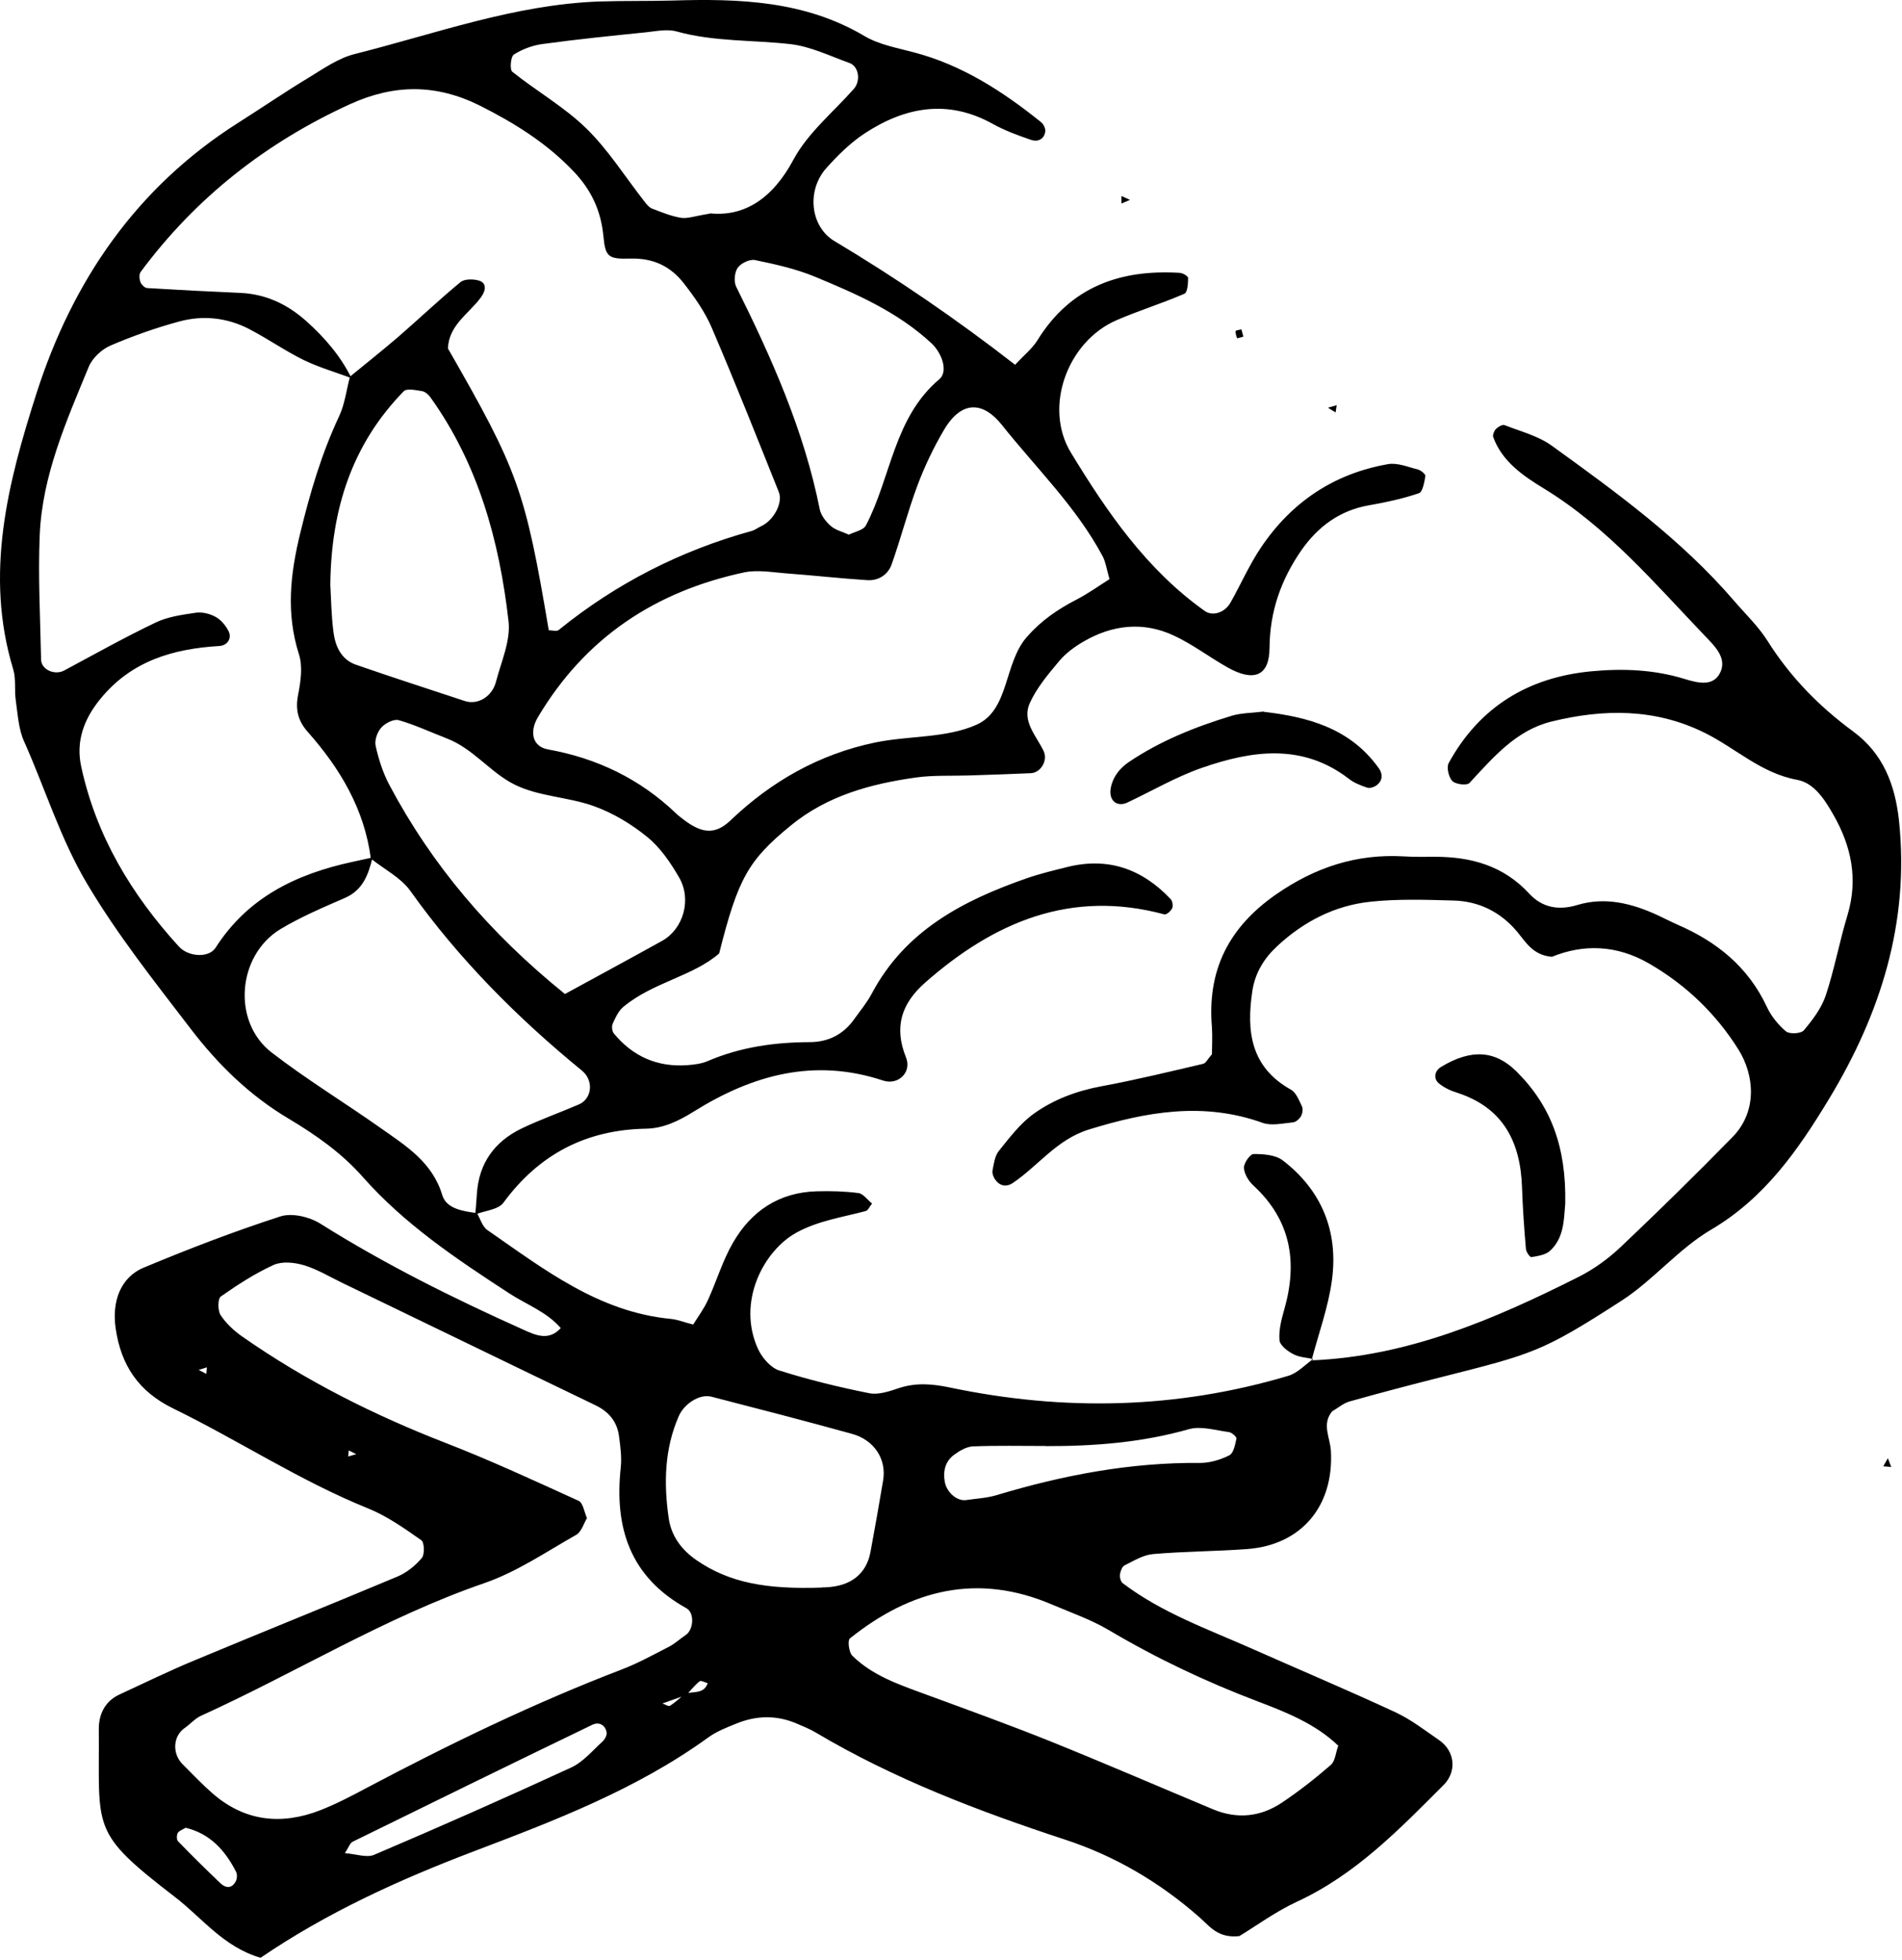 <svg width="695" height="716" viewBox="0 0 695 716" fill="none" xmlns="http://www.w3.org/2000/svg">
<path d="M174.209 443.085C175.487 445.249 176.225 448.151 178.094 449.43C198.751 463.742 218.768 479.382 245.129 481.89C247.588 482.136 249.998 483.12 253.293 483.956C255.064 481.103 257.228 478.202 258.703 474.956C261.851 468.07 264.015 460.693 267.753 454.2C274.441 442.495 284.671 435.609 298.541 435.265C303.557 435.118 308.672 435.265 313.639 435.905C315.459 436.15 316.984 438.413 318.656 439.741C317.869 440.675 317.23 442.249 316.295 442.495C307.787 444.757 299.082 445.987 291.114 450.315C279.015 456.905 269.081 475.792 277.048 493.005C278.524 496.153 281.622 499.743 284.72 500.727C295.491 504.121 306.508 506.826 317.623 509.039C321.066 509.728 325.099 508.301 328.64 507.121C334.886 505.104 340.837 505.645 347.182 506.973C388.691 515.679 429.955 514.842 470.726 502.694C474.12 501.711 476.874 498.612 479.924 496.497L479.333 497.038C514.547 495.563 546.024 482.038 576.812 466.545C582.419 463.742 587.73 459.856 592.304 455.528C606.173 442.397 619.797 429.019 633.125 415.395C642.175 406.1 641.142 392.919 635.24 383.476C627.076 370.443 616.108 359.868 602.583 352.048C590.681 345.163 578.533 344.917 567.074 349.589C560.139 348.999 557.582 344.278 554.385 340.441C548.336 333.211 540.417 329.277 531.122 329.031C520.99 328.736 510.711 328.392 500.678 329.474C487.743 330.851 476.382 336.703 466.792 345.605C461.972 350.032 458.677 355.344 457.644 361.885C455.382 376.64 456.906 389.87 471.71 398.132C473.628 399.214 474.661 402.018 475.743 404.231C476.186 405.165 475.94 406.838 475.399 407.821C474.809 408.854 473.53 409.985 472.448 410.084C468.759 410.428 464.677 411.412 461.431 410.281C439.84 402.51 419.085 406.149 397.888 412.69C386.134 416.33 379.445 425.921 370.1 432.216C367.641 433.888 365.182 433.249 363.608 430.937C362.969 430.003 362.477 428.626 362.674 427.642C363.166 425.183 363.51 422.33 364.985 420.51C368.92 415.641 372.855 410.379 377.871 406.838C385.101 401.674 393.462 398.575 402.413 396.903C414.905 394.591 427.25 391.591 439.644 388.689C440.627 388.443 441.365 386.87 442.84 385.197C442.84 382.542 443.086 378.902 442.84 375.312C441.07 354.409 449.037 338.72 466.448 326.67C480.71 316.834 495.76 311.915 512.925 312.899C516.712 313.145 520.548 313.047 524.384 313.047C537.614 313.047 549.417 316.342 558.811 326.523C563.484 331.589 569.435 332.72 576.222 330.703C586.55 327.555 596.337 330.064 605.829 334.441C608.141 335.523 610.403 336.703 612.715 337.736C627.273 343.983 638.83 353.278 645.667 367.984C647.24 371.328 649.798 374.476 652.601 376.836C653.88 377.918 658.06 377.673 659.093 376.492C662.29 372.705 665.536 368.426 667.11 363.803C670.307 354.163 672.126 344.13 675.077 334.392C679.012 321.26 676.553 309.309 669.962 297.751C666.716 292.046 662.88 286.045 656.634 284.914C643.453 282.504 634.109 273.258 622.797 267.7C604.649 258.749 585.91 258.995 566.975 263.618C553.942 266.815 545.631 276.75 536.925 286.095C535.991 287.078 531.86 286.586 530.679 285.357C529.351 283.98 528.515 280.389 529.351 278.816C540.614 258.257 558.467 247.437 581.533 245.273C592.943 244.191 604.452 244.634 615.567 248.077C620.436 249.552 626.191 251.077 628.699 245.47C631.01 240.207 626.387 235.879 622.944 232.289C604.501 213.009 587.238 192.549 563.975 178.385C556.647 173.909 548.877 168.647 545.63 159.696C545.335 158.909 545.975 157.433 546.614 156.745C547.401 155.958 548.975 155.023 549.762 155.318C555.614 157.63 562.057 159.253 567.025 162.843C590.73 179.959 614.436 197.173 633.666 219.551C637.797 224.371 642.519 228.846 645.863 234.158C654.126 247.29 664.651 258.061 677.094 267.209C688.012 275.225 692.488 286.537 693.914 299.964C697.799 337.146 687.078 370.59 668.241 401.674C657.077 420.117 644.88 437.724 625.256 449.282C613.354 456.266 604.157 467.726 592.501 475.251C563.533 493.94 560.385 494.629 526.351 503.235C515.285 506.039 504.17 508.941 493.203 512.039C490.891 512.679 488.875 514.449 486.76 515.679C482.874 520.4 486.071 525.318 486.317 530.138C487.448 550.352 475.448 564.566 455.628 565.992C444.217 566.828 432.709 566.828 421.348 567.812C417.758 568.107 414.315 570.271 410.921 571.943C410.036 572.386 409.397 574.058 409.249 575.239C409.102 576.271 409.495 577.845 410.233 578.436C424.545 589.305 441.414 595.256 457.595 602.437C475.005 610.158 492.612 617.585 509.875 625.601C515.58 628.257 520.695 632.241 525.909 635.831C531.663 639.815 532.401 647.291 527.482 652.209C511.302 668.39 495.416 684.866 474.071 694.752C466.103 698.441 458.874 703.752 452.874 707.392C444.955 708.277 442.004 703.753 438.217 700.457C423.709 687.719 407.479 678.128 388.986 672.079C357.559 661.751 326.673 649.996 298.098 633.028C295.934 631.749 293.524 630.766 291.213 629.782C283.835 626.585 276.36 626.733 268.982 629.782C265.441 631.208 261.802 632.635 258.752 634.848C232.686 653.734 202.833 665.144 173.176 676.407C145.732 686.834 119.322 698.884 95.223 715.311C81.698 711.425 73.779 700.654 63.894 693.08C32.663 669.079 36.401 668.587 36.106 631.602C36.106 626.487 38.27 621.667 43.483 619.208C52.73 614.929 61.877 610.453 71.271 606.568C95.911 596.289 120.65 586.354 145.241 576.026C148.634 574.599 151.782 572.042 154.143 569.238C155.225 567.911 155.077 563.533 153.946 562.746C147.749 558.418 141.454 553.943 134.519 551.139C109.682 541.106 87.304 526.351 63.353 514.646C50.713 508.498 44.221 498.957 42.254 485.284C40.877 475.792 43.828 466.791 52.533 463.152C68.91 456.315 85.534 449.922 102.403 444.462C106.584 443.085 112.928 444.561 116.863 446.971C140.618 461.922 165.651 474.365 191.226 485.825C195.455 487.743 200.521 490.153 204.898 485.235C199.734 479.284 192.406 476.677 186.062 472.546C166.881 460.053 147.798 447.315 132.453 429.904C124.781 421.248 115.535 414.756 105.6 408.805C91.337 400.346 79.779 389.132 69.451 375.607C56.32 358.442 42.992 341.671 31.876 322.982C21.991 306.358 16.532 288.16 8.761 270.799C6.744 266.274 6.498 260.913 5.761 255.897C5.22 252.11 5.908 248.077 4.826 244.535C-5.748 209.763 2.859 176.418 13.335 143.711C26.515 102.595 49.877 68.413 87.058 44.854C95.665 39.395 104.075 33.641 112.781 28.378C118.191 25.083 123.699 21.198 129.699 19.722C159.208 12.296 188.078 1.672 218.915 0.541C227.817 0.246 236.719 0.443 245.621 0.197C270.015 -0.541 293.967 0.197 315.902 13.181C321.214 16.328 327.853 17.509 333.952 19.132C351.559 23.755 366.412 33.395 380.379 44.608C381.265 45.297 382.052 46.871 381.953 47.953C381.658 50.609 379.543 52.035 376.74 51.101C371.969 49.478 367.149 47.707 362.723 45.248C346.296 36.149 330.755 39.051 315.951 48.74C310.738 52.183 306.115 56.757 301.934 61.429C294.655 69.593 296.032 82.823 304.983 88.135C327.706 101.709 349.542 116.661 370.936 133.285C374.133 129.793 377.133 127.432 379.051 124.383C391.101 104.808 409.249 98.365 431.086 99.693C432.217 99.742 434.135 100.923 434.135 101.513C434.135 103.529 433.938 106.824 432.807 107.316C424.643 110.857 416.135 113.464 407.97 117.005C389.97 124.825 381.265 148.826 391.298 165.352C404.528 187.09 418.938 208.14 440.234 223.239C443.037 225.256 447.562 223.928 449.677 220.092C453.414 213.452 456.513 206.37 460.742 200.074C471.907 183.451 487.448 173.024 507.219 169.581C510.662 168.991 514.548 170.663 518.138 171.549C519.22 171.844 520.99 173.319 520.843 173.958C520.449 176.172 519.859 179.762 518.482 180.205C512.58 182.221 506.383 183.549 500.186 184.631C489.465 186.5 481.497 192.5 475.497 201.107C468.12 211.78 463.989 223.338 463.89 236.765C463.841 247.044 458.136 249.257 448.545 243.847C441.906 240.109 435.758 235.387 428.873 232.191C417.758 227.026 406.544 228.256 396.019 234.355C392.773 236.224 389.527 238.584 387.117 241.437C383.084 246.257 378.855 251.224 376.297 256.88C373.297 263.422 378.609 268.733 381.314 274.34C383.035 277.832 380.281 282.357 376.642 282.504C369.018 282.849 361.395 283.095 353.772 283.34C347.427 283.537 340.985 283.193 334.689 284.078C318.164 286.39 302.278 290.718 288.999 301.587C273.409 314.325 269.671 320.965 262.785 348.36C253.293 356.672 238.489 358.934 227.768 367.885C225.997 369.361 224.866 371.82 223.882 374.033C223.44 375.017 223.637 376.787 224.325 377.623C231.26 386.033 240.26 389.968 251.129 389.181C253.638 388.984 256.293 388.689 258.556 387.706C270.458 382.591 282.95 380.82 295.786 380.771C302.524 380.771 308.082 378.066 312.066 372.459C314.279 369.361 316.787 366.36 318.558 363.016C330.804 339.949 351.952 328.982 375.264 320.867C380.084 319.194 385.052 318.014 389.97 316.785C404.921 313.047 417.413 317.522 427.791 328.539C428.43 329.228 428.725 330.998 428.332 331.834C427.84 332.867 426.217 334.293 425.479 334.097C391.298 324.85 363.166 336.9 337.984 359.082C329.525 366.557 326.525 375.115 331.05 386.329C333.263 391.788 328.197 396.657 322.64 394.788C297.557 386.476 275.032 392.722 253.638 406.051C248.129 409.494 242.473 412.297 235.981 412.395C214.145 412.789 196.931 421.74 183.947 439.446C182.078 442.003 177.16 442.347 173.668 443.725C173.864 441.216 174.11 438.659 174.258 436.15C174.996 424.986 180.701 417.117 190.537 412.346C197.373 409.051 204.554 406.543 211.489 403.543C216.358 401.477 217.046 394.788 212.669 391.198C189.062 371.869 167.717 350.475 149.962 325.539C146.47 320.621 140.372 317.621 135.503 313.686C133.142 295.636 124.289 280.783 112.486 267.454C108.846 263.372 107.862 259.192 108.944 253.782C109.879 249.011 110.666 243.503 109.239 239.076C104.469 224.076 106.043 209.813 109.731 194.714C113.322 179.959 117.502 165.745 123.945 152.023C126.011 147.597 126.601 142.433 127.879 137.613C133.732 132.842 139.634 128.12 145.388 123.202C153.061 116.563 160.438 109.529 168.258 103.086C169.733 101.857 173.028 101.906 175.094 102.546C177.75 103.382 177.701 105.939 175.733 108.644C171.356 114.644 163.979 118.727 163.684 127.334C189.357 172.04 191.865 179.024 200.521 230.273C201.751 230.273 203.423 230.814 204.161 230.174C225.161 213.157 248.719 201.156 274.737 193.976C275.917 193.632 276.95 192.795 278.13 192.254C282.606 190.238 286.196 183.795 284.573 179.762C276.556 159.696 268.589 139.629 260.08 119.759C257.621 114.005 253.883 108.693 249.998 103.677C245.129 97.381 238.883 94.234 230.227 94.48C222.112 94.725 221.227 93.742 220.489 86.315C219.604 76.921 216.013 69.347 209.62 62.658C199.833 52.33 188.078 45.002 175.488 38.657C159.553 30.69 144.208 30.641 127.879 38.067C97.141 52.133 71.517 72.249 51.402 99.349C50.762 100.185 50.91 101.955 51.303 103.037C51.648 103.972 52.877 105.201 53.762 105.25C65.123 105.939 76.484 106.529 87.895 107.021C97.239 107.464 105.059 111.202 111.945 117.349C118.633 123.35 124.437 130.038 128.42 138.154C122.568 135.99 116.469 134.219 110.912 131.514C104.125 128.17 97.879 123.792 91.19 120.3C83.025 116.021 74.124 115.087 65.369 117.497C56.861 119.809 48.5 122.76 40.385 126.252C37.188 127.629 33.794 130.776 32.467 133.924C24.302 153.745 15.45 173.614 14.515 195.451C13.876 210.55 14.712 225.748 15.007 240.945C15.056 244.683 19.974 246.847 23.466 244.978C34.581 239.027 45.598 232.83 56.959 227.42C61.386 225.305 66.599 224.616 71.517 223.879C73.829 223.534 76.681 224.223 78.796 225.403C80.763 226.486 82.485 228.551 83.517 230.617C84.747 233.076 83.271 235.83 80.173 236.027C63.156 237.06 47.959 241.486 36.598 255.454C30.598 262.831 27.696 270.897 29.663 280.045C35.122 305.423 48.057 326.867 65.369 345.851C68.763 349.589 76.288 350.179 78.796 346.245C90.55 327.851 108.305 319.342 128.715 314.916C131.175 314.375 133.683 313.834 136.142 313.293C134.617 319.44 132.699 325.146 126.109 328.047C118.092 331.539 109.977 334.982 102.502 339.458C86.714 348.999 84.698 373.295 99.206 384.509C112.043 394.444 126.011 402.903 139.29 412.297C148.437 418.74 158.028 424.691 161.618 436.692C163.143 441.708 169.241 442.544 174.258 443.233L174.209 443.085ZM250.342 618.814C253.244 617.88 257.179 619.109 258.605 614.978C257.572 614.732 256.146 613.896 255.654 614.289C253.834 615.765 252.359 617.634 250.785 619.306C247.883 620.339 244.932 621.372 242.031 622.405C243.014 622.7 244.293 623.585 244.834 623.241C246.801 621.962 248.523 620.339 250.342 618.814ZM214.538 554.582C213.259 556.697 212.472 559.697 210.554 560.779C199.537 567.025 188.816 574.353 176.963 578.436C140.716 590.928 108.157 611.142 73.484 626.88C71.222 627.913 69.501 629.979 67.435 631.405C63.205 634.356 62.812 640.75 66.796 644.684C70.386 648.275 73.878 651.963 77.714 655.308C89.468 665.489 102.747 666.915 116.912 661.456C122.814 659.144 128.47 656.193 134.076 653.193C164.372 637.16 195.16 622.257 227.227 609.961C233.129 607.699 238.735 604.601 244.391 601.699C246.605 600.568 248.523 598.748 250.588 597.371C253.392 595.502 253.933 589.305 250.785 587.583C230.227 576.173 224.424 558.172 226.833 536.138C227.227 532.401 226.686 528.515 226.194 524.777C225.505 519.367 222.407 515.728 217.44 513.367C186.553 498.514 155.716 483.513 124.83 468.611C120.256 466.398 115.83 463.693 111.01 462.266C107.567 461.233 103.092 460.791 99.993 462.168C93.206 465.267 86.813 469.398 80.665 473.726C79.534 474.562 79.534 478.89 80.616 480.513C82.632 483.562 85.534 486.268 88.583 488.382C111.6 504.465 136.486 516.957 162.651 527.138C179.176 533.532 195.259 541.008 211.39 548.336C213.062 549.074 213.505 552.516 214.489 554.68L214.538 554.582ZM405.413 211.583C404.38 207.993 404.036 205.435 402.954 203.32C393.314 185.221 378.609 171.008 366.018 155.171C359.526 147.056 351.657 145.826 345.018 156.941C341.181 163.433 337.886 170.319 335.23 177.401C331.689 186.894 329.181 196.73 325.787 206.271C324.46 209.96 321.017 212.223 316.984 211.977C306.951 211.337 296.967 210.206 286.983 209.468C281.966 209.075 276.753 208.14 271.982 209.124C239.424 216.059 213.8 233.027 196.587 261.995C193.341 267.405 194.57 272.766 200.177 273.799C218.177 277.045 233.817 284.57 247.047 297.21C247.982 298.095 248.965 298.833 249.998 299.62C256.539 304.538 261.359 305.079 266.966 299.718C282.015 285.357 299.475 275.52 319.787 271.291C332.132 268.733 345.804 269.766 356.92 264.75C368.871 259.339 366.756 242.371 375.215 232.732C380.379 226.83 386.429 222.649 393.216 219.157C397.593 216.895 401.626 213.993 405.511 211.534L405.413 211.583ZM488.973 637.799C480.661 629.831 469.989 625.601 459.513 621.618C440.578 614.437 422.43 605.83 405.019 595.502C398.577 591.715 391.347 589.206 384.412 586.255C357.165 574.599 332.82 580.796 310.541 598.649C309.656 599.387 310.197 603.715 311.426 604.945C318.804 612.224 328.443 615.47 337.935 618.962C353.329 624.618 368.723 630.176 383.92 636.274C403.79 644.291 423.463 652.799 443.234 661.062C452.037 664.751 460.644 663.866 468.464 658.603C474.71 654.422 480.661 649.75 486.317 644.832C487.891 643.455 488.038 640.455 489.022 637.799H488.973ZM206.472 363.164C219.899 355.835 231.014 349.835 241.981 343.737C249.703 339.409 252.851 328.637 248.129 320.572C245.031 315.211 241.293 309.702 236.571 305.866C230.817 301.145 224.03 297.062 217.046 294.554C207.652 291.16 196.882 291.062 188.078 286.685C179.275 282.357 172.93 273.504 163.29 269.815C157.438 267.553 151.683 264.848 145.683 263.126C143.913 262.635 140.765 264.208 139.339 265.832C137.863 267.455 136.781 270.504 137.273 272.57C138.355 277.439 139.929 282.357 142.241 286.734C157.831 316.096 178.881 340.933 206.472 363.213V363.164ZM120.699 213.698C120.994 218.518 121.043 224.912 121.879 231.158C122.568 236.273 124.781 241.093 130.191 242.912C143.372 247.486 156.651 251.765 169.881 256.143C174.504 257.667 179.816 254.618 181.242 249.06C183.16 241.732 186.652 234.06 185.816 226.928C182.471 197.665 174.799 169.63 157.29 145.187C156.602 144.203 155.372 143.121 154.29 142.924C152.028 142.58 148.634 141.793 147.503 142.974C128.814 162.155 120.994 185.664 120.699 213.649V213.698ZM259.441 77.954C272.032 79.233 282.311 72.544 289.934 58.331C295.196 48.543 304.492 40.969 312.016 32.46C314.574 29.509 313.836 24.247 310.393 23.017C303.262 20.46 296.18 16.968 288.852 16.132C275.032 14.558 260.966 15.296 247.293 11.509C243.85 10.525 239.768 11.41 236.03 11.804C223.44 13.082 210.849 14.361 198.259 16.083C194.619 16.574 190.881 17.952 187.783 19.919C186.603 20.657 186.209 25.427 187.193 26.214C196.046 33.297 206.079 39.002 214.144 46.822C222.26 54.74 228.407 64.576 235.44 73.577C236.227 74.561 237.112 75.741 238.194 76.184C241.686 77.511 245.178 78.987 248.818 79.577C251.178 79.971 253.834 78.938 259.392 78.053L259.441 77.954ZM300.213 580.009C296.77 580.157 299.278 580.009 301.787 579.96C310.836 579.567 316.541 575.14 318.066 567.124C319.689 558.418 321.213 549.713 322.689 540.958C324.017 533.237 319.541 526.154 311.328 523.892C294.262 519.17 277.146 514.744 259.982 510.318C255.605 509.186 249.998 512.924 248.031 517.4C242.768 529.45 242.522 541.991 244.342 554.68C245.277 561.222 249.014 566.238 254.474 570.025C266.474 578.288 279.95 580.747 300.213 580.059V580.009ZM310.197 195.353C312.312 194.271 315.459 193.73 316.394 192.009C325.64 174.352 326.574 152.613 343.247 138.547C346.493 135.793 344.329 129.104 340.296 125.366C328.001 113.956 312.902 107.365 297.704 101.07C290.77 98.218 283.294 96.545 275.868 95.021C273.95 94.627 270.753 96.152 269.572 97.824C268.392 99.496 268.097 102.89 268.982 104.71C281.966 130.776 293.77 157.236 299.524 186.008C299.967 188.271 301.787 190.631 303.606 192.205C305.377 193.73 307.934 194.32 310.197 195.353ZM382.002 528.319C373.199 528.319 364.346 528.122 355.542 528.466C353.231 528.564 350.772 529.991 348.805 531.417C345.46 533.778 344.526 537.368 345.214 541.352C345.903 545.286 349.69 548.533 352.985 548.09C356.674 547.549 360.51 547.352 364.051 546.319C388.347 538.991 413.036 534.27 438.562 534.516C442.152 534.516 446.037 533.335 449.234 531.712C450.759 530.925 451.349 527.778 451.792 525.614C451.939 525.023 450.119 523.4 449.086 523.253C444.217 522.613 438.906 520.941 434.479 522.171C417.217 527.089 399.708 528.417 381.953 528.368L382.002 528.319ZM126.06 677.096C130.093 677.391 133.978 678.866 136.732 677.686C160.88 667.407 184.881 656.783 208.685 645.816C213.062 643.799 216.456 639.668 220.145 636.323C220.981 635.536 221.817 634.061 221.669 633.028C221.276 630.421 219.014 628.946 216.456 630.175C187.193 644.291 158.028 658.603 128.863 672.915C127.879 673.407 127.437 674.932 126.011 677.096H126.06ZM67.828 667.8C66.845 668.439 65.517 668.833 64.976 669.669C64.533 670.407 64.484 672.128 65.025 672.718C70.041 677.883 75.156 682.948 80.37 687.916C82.681 690.178 84.894 689.932 86.222 687.227C86.665 686.293 86.714 684.768 86.222 683.834C82.239 676.063 76.73 669.915 67.779 667.8H67.828ZM75.402 501.957L75.599 499.596L72.599 500.53L75.451 502.006L75.402 501.957ZM127.437 529.942L127.24 532.155L130.191 531.319L127.437 529.942Z" fill="black"/>
<path d="M461.776 260.077C477.81 261.946 493.351 266.028 503.778 280.635C505.548 283.143 505.056 285.553 502.794 287.078C501.909 287.668 500.433 288.111 499.499 287.767C497.187 286.98 494.777 286.045 492.908 284.57C475.891 271.487 457.497 274.192 439.202 280.537C429.759 283.832 421.004 288.947 411.955 293.226C409.348 294.455 406.643 293.718 405.906 290.816C405.365 288.75 406.201 285.996 407.283 283.979C408.414 281.865 410.332 279.897 412.348 278.52C423.906 270.7 436.693 265.585 449.972 261.552C453.514 260.47 457.399 260.52 461.776 259.979V260.077Z" fill="black"/>
<path d="M571.944 439.889C571.452 445.84 571.452 452.43 566.337 457.053C564.714 458.529 561.91 458.922 559.599 459.316C559.058 459.414 557.681 457.447 557.582 456.365C556.943 448.889 556.402 441.413 556.156 433.888C555.615 417.166 549.222 404.625 532.303 399.215C529.991 398.477 527.631 397.395 525.762 395.821C523.794 394.198 524.04 391.346 526.647 389.772C537.664 383.132 546.369 383.821 554.091 391.444C566.73 403.985 572.386 419.134 571.944 439.889Z" fill="black"/>
<path d="M479.825 496.546C477.366 496.005 474.612 495.907 472.497 494.727C470.432 493.645 467.677 491.53 467.53 489.661C467.235 486.021 468.218 482.136 469.251 478.546C474.219 461.234 471.809 445.889 457.989 433.15C456.267 431.576 454.644 428.921 454.546 426.707C454.448 424.986 456.808 421.642 458.087 421.642C461.677 421.642 466.104 421.937 468.759 424.002C483.022 434.97 489.072 450.02 486.711 467.627C485.383 477.611 481.793 487.3 479.235 497.088L479.825 496.546Z" fill="black"/>
<path d="M485.234 148.974L488.431 148.039L488.038 150.695L485.234 148.974Z" fill="black"/>
<path d="M688.16 535.745L689.832 532.794L691.062 535.991L688.16 535.745Z" fill="black"/>
<path d="M452.037 123.645C451.791 122.76 451.398 121.874 451.496 120.989C451.496 120.694 452.873 120.546 453.611 120.35C453.857 121.235 454.103 122.12 454.348 123.006C453.611 123.202 452.824 123.399 452.086 123.596L452.037 123.645Z" fill="black"/>
<path d="M409.791 74.364V71.609L412.889 73.036L409.791 74.364Z" fill="black"/>
</svg>

